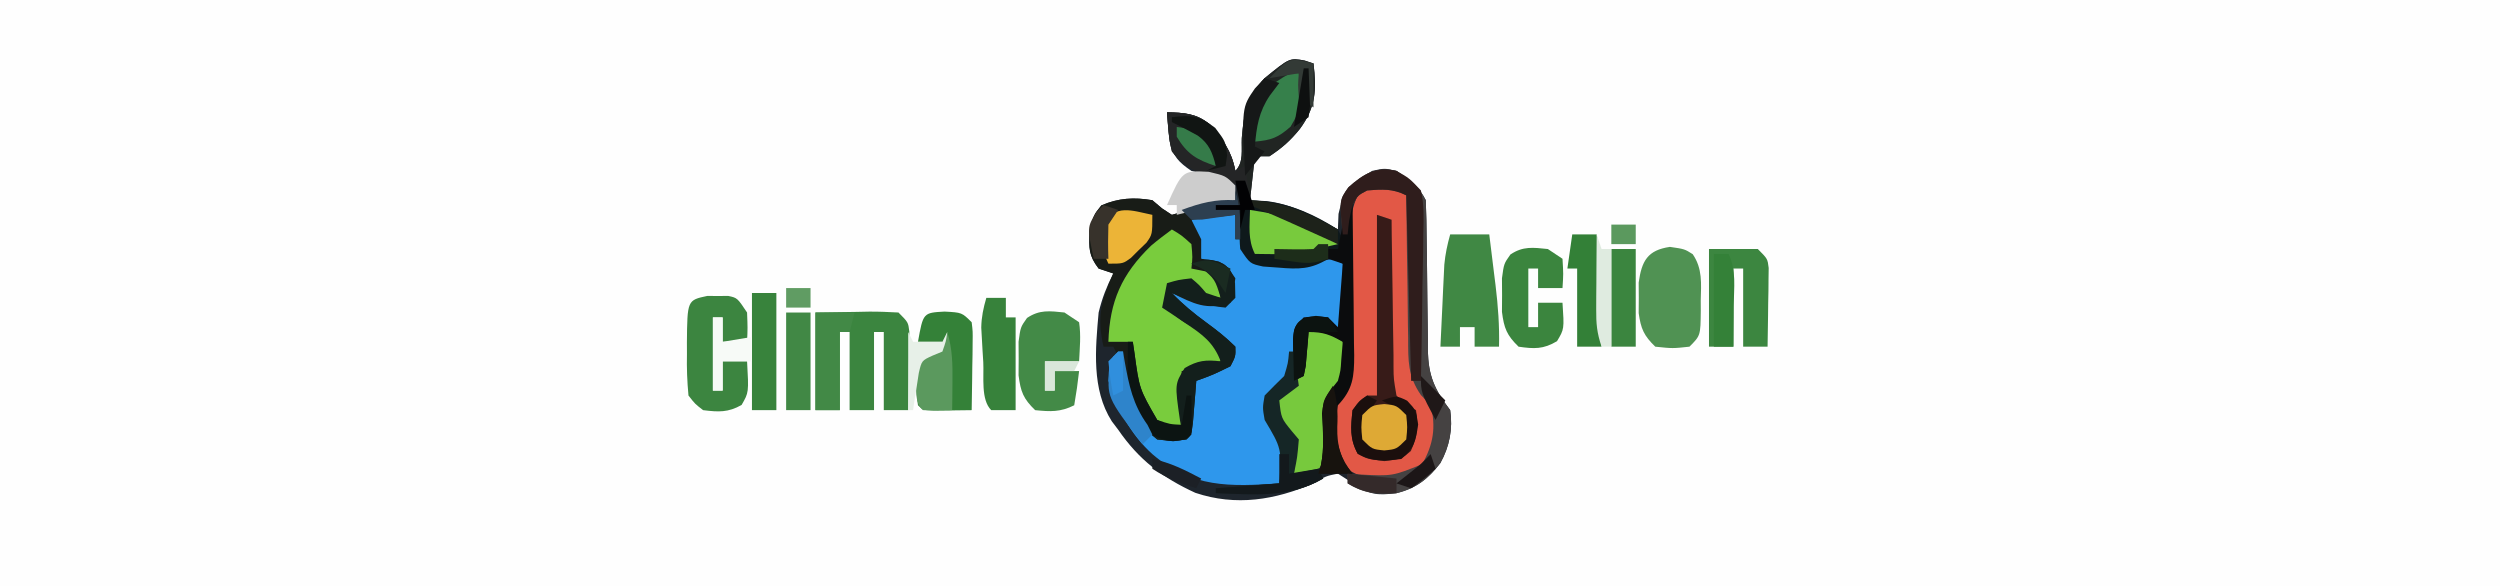 <?xml version="1.0" encoding="UTF-8"?>
<svg version="1.1" xmlns="http://www.w3.org/2000/svg" width="512" height="120">
<path d="M0 0 C168.96 0 337.92 0 512 0 C512 39.6 512 79.2 512 120 C343.04 120 174.08 120 0 120 C0 80.4 0 40.8 0 0 Z " fill="#FEFEFE" transform="translate(0,0)"/>
<path d="M0 0 C0.598 0.197 1.196 0.394 1.812 0.598 C2.484 5.97 2.3 9.595 -1 14.035 C-2.987 16.464 -4.529 17.825 -7.188 19.598 C-8.178 19.598 -9.168 19.598 -10.188 19.598 C-10.518 22.568 -10.848 25.538 -11.188 28.598 C-10.074 28.66 -8.96 28.721 -7.812 28.785 C-2.364 29.43 2.074 31.966 6.812 34.598 C6.854 33.546 6.895 32.494 6.938 31.41 C8.107 26.316 9.456 25.362 13.812 22.598 C16.375 22.035 16.375 22.035 18.812 22.598 C21.462 24.404 23.369 25.71 24.812 28.598 C24.921 31.297 24.974 33.976 24.988 36.676 C25.011 38.328 25.036 39.98 25.061 41.633 C25.096 44.238 25.125 46.842 25.138 49.447 C25.154 51.961 25.194 54.474 25.238 56.988 C25.236 57.76 25.234 58.532 25.232 59.328 C25.35 64.564 26.562 67.328 29.812 71.598 C30.382 75.437 29.676 79.039 27.793 82.438 C25.268 85.716 22.813 87.622 18.812 88.598 C14.659 89.128 13.247 88.899 9.75 86.473 C8.781 85.854 7.811 85.235 6.812 84.598 C4.356 85.093 4.356 85.093 1.812 86.598 C-6.094 90.012 -14.059 91.314 -22.375 88.531 C-29.156 85.421 -33.963 81.74 -38.188 75.598 C-38.835 74.743 -38.835 74.743 -39.496 73.871 C-43.667 67.319 -42.851 59.039 -42.188 51.598 C-41.462 48.611 -40.568 46.358 -39.188 43.598 C-40.178 43.268 -41.167 42.938 -42.188 42.598 C-44.235 39.936 -44.182 38.44 -44.062 35.035 C-43.188 31.598 -43.188 31.598 -41.625 29.66 C-38.137 28.14 -34.937 27.965 -31.188 28.598 C-30.527 29.155 -29.867 29.711 -29.188 30.285 C-28.198 30.935 -28.198 30.935 -27.188 31.598 C-25.066 31.057 -23.165 30.248 -21.16 29.371 C-18.759 28.43 -16.743 28.358 -14.188 28.598 C-14.69 26.583 -14.69 26.583 -16.188 24.598 C-18.514 23.908 -20.848 23.243 -23.188 22.598 C-25.778 20.825 -26.951 19.644 -27.648 16.559 C-27.907 14.58 -28.055 12.588 -28.188 10.598 C-24.741 10.667 -22.129 10.806 -19.422 13.082 C-16.718 16.153 -14.961 18.522 -14.188 22.598 C-12.443 20.853 -12.977 18.284 -12.875 15.91 C-12.468 10.716 -11.828 7.533 -8.188 3.598 C-3.066 -0.564 -3.066 -0.564 0 0 Z " fill="#1E252D" transform="translate(267.188,12.402)"/>
<path d="M0 0 C0.99 2.97 1.98 5.94 3 9 C4.895 9.196 6.791 9.382 8.688 9.562 C9.743 9.667 10.799 9.771 11.887 9.879 C14.821 9.993 17.149 9.594 20 9 C20.66 9.33 21.32 9.66 22 10 C22 14.62 22 19.24 22 24 C21.01 23.34 20.02 22.68 19 22 C16.375 21.833 16.375 21.833 14 22 C13.711 22.866 13.422 23.733 13.125 24.625 C12.754 25.739 12.383 26.852 12 28 C11.691 29.052 11.381 30.104 11.062 31.188 C10 34 10 34 8.312 35.438 C6.6 37.116 6.6 37.116 7.188 40.562 C7.692 44.042 7.692 44.042 10 46 C9.977 48.164 9.977 48.164 9.625 50.625 C9.514 51.442 9.403 52.26 9.289 53.102 C9.194 53.728 9.098 54.355 9 55 C-1.124 55.678 -8.877 55.969 -17 49 C-21.446 44.995 -24.244 39.677 -26 34 C-25.875 31 -25.875 31 -25 29 C-24.34 28.67 -23.68 28.34 -23 28 C-22.836 28.996 -22.836 28.996 -22.668 30.012 C-21.582 36.061 -20.458 40.542 -16 45 C-12.917 45.167 -12.917 45.167 -10 45 C-10.021 44.252 -10.041 43.505 -10.062 42.734 C-9.998 39.641 -9.829 36.986 -9 34 C-6.573 31.871 -4.085 30.878 -1 30 C-1.377 27.359 -1.766 26.219 -3.742 24.367 C-4.446 23.875 -5.15 23.382 -5.875 22.875 C-6.574 22.377 -7.272 21.88 -7.992 21.367 C-9.655 20.235 -11.326 19.116 -13 18 C-13 17.34 -13 16.68 -13 16 C-12.299 16.144 -11.598 16.289 -10.875 16.438 C-7.924 17.015 -4.967 17.517 -2 18 C-1.23 15.655 -1.23 15.655 -1 13 C-2.813 10.462 -3.985 10.005 -7 9 C-7.73 7.152 -7.73 7.152 -8.188 4.938 C-8.346 4.204 -8.505 3.471 -8.668 2.715 C-8.778 2.149 -8.887 1.583 -9 1 C-6.043 -0.478 -3.258 -0.06 0 0 Z " fill="#2E97EC" transform="translate(253,44)"/>
<path d="M0 0 C1.04 3.38 1.08 6.478 1 10 C0.67 10 0.34 10 0 10 C0 8.35 0 6.7 0 5 C-4.455 5.495 -4.455 5.495 -9 6 C-8.34 7.32 -7.68 8.64 -7 10 C-7 11.32 -7 12.64 -7 14 C-6.216 14.103 -5.433 14.206 -4.625 14.312 C-2 15 -2 15 0 18 C-0.375 20.688 -0.375 20.688 -1 23 C-5.933 24.644 -8.54 23.186 -13 21 C-10.81 23.3 -8.5 25.19 -5.938 27.062 C-3.787 28.636 -1.888 30.112 0 32 C0.062 33.938 0.062 33.938 -1 36 C-4.562 37.75 -4.562 37.75 -8 39 C-8.061 39.782 -8.121 40.565 -8.184 41.371 C-8.309 42.889 -8.309 42.889 -8.438 44.438 C-8.519 45.447 -8.6 46.456 -8.684 47.496 C-9 50 -9 50 -10 51 C-12.75 51.375 -12.75 51.375 -16 51 C-22.077 46.166 -23.021 41.412 -24 34 C-24.33 33.34 -24.66 32.68 -25 32 C-25.66 32 -26.32 32 -27 32 C-28.388 25.945 -27.491 22.68 -25 17 C-25.99 16.67 -26.98 16.34 -28 16 C-30.048 13.338 -29.994 11.842 -29.875 8.438 C-29 5 -29 5 -27.438 3.062 C-23.949 1.542 -20.749 1.367 -17 2 C-16.34 2.557 -15.68 3.114 -15 3.688 C-14.01 4.337 -14.01 4.337 -13 5 C-10.878 4.459 -8.978 3.65 -6.973 2.773 C-4.571 1.832 -2.555 1.76 0 2 C0 1.34 0 0.68 0 0 Z " fill="#181C17" transform="translate(253,39)"/>
<path d="M0 0 C3 0.375 3 0.375 6 2.375 C6.289 5.221 6.393 7.86 6.371 10.707 C6.388 12.41 6.406 14.112 6.424 15.814 C6.434 18.5 6.438 21.186 6.436 23.872 C6.439 26.463 6.467 29.054 6.496 31.645 C6.488 32.444 6.48 33.243 6.471 34.066 C6.539 39.168 7.352 41.553 11 45.375 C11.717 48.452 11.573 51.273 11 54.375 C9.206 57.245 8.017 58.866 5 60.375 C0.368 60.93 -2.982 61.011 -7 58.5 C-9.756 55.572 -10.172 53.927 -10.25 50 C-10.276 49.229 -10.302 48.458 -10.328 47.664 C-10 45.375 -10 45.375 -8.505 43.753 C-6.33 40.316 -6.578 36.973 -6.594 33.031 C-6.583 32.225 -6.572 31.419 -6.561 30.589 C-6.527 28.017 -6.511 25.446 -6.5 22.875 C-6.485 19.489 -6.452 16.104 -6.406 12.719 C-6.409 11.943 -6.412 11.166 -6.415 10.367 C-6.37 7.128 -6.205 4.758 -4.662 1.877 C-3 0.375 -3 0.375 0 0 Z " fill="#E25846" transform="translate(283,37.625)"/>
<path d="M0 0 C2 1.188 2 1.188 4 3 C4.25 5.688 4.25 5.688 4 8 C6.475 8.495 6.475 8.495 9 9 C9.33 10.65 9.66 12.3 10 14 C7.133 13.427 6.139 13.139 4 11 C1.397 11.32 1.397 11.32 -1 12 C-0.845 14.402 -0.845 14.402 0 17 C2.017 18.744 2.017 18.744 4.5 20.062 C6.969 21.473 6.969 21.473 9 23 C9.33 24.32 9.66 25.64 10 27 C7.36 27.66 4.72 28.32 2 29 C2 32.96 2 36.92 2 41 C-3.968 39.806 -3.968 39.806 -6 37 C-7.93 32.39 -8.49 27.928 -9 23 C-10.32 23 -11.64 23 -13 23 C-12.737 14.706 -10.282 9.147 -4.27 3.324 C-2.891 2.161 -1.451 1.071 0 0 Z " fill="#79CC3D" transform="translate(240,47)"/>
<path d="M0 0 C0.598 0.197 1.196 0.394 1.812 0.598 C2.484 5.97 2.3 9.595 -1 14.035 C-2.987 16.464 -4.529 17.825 -7.188 19.598 C-8.178 19.598 -9.168 19.598 -10.188 19.598 C-10.518 22.568 -10.848 25.538 -11.188 28.598 C-11.518 27.278 -11.848 25.958 -12.188 24.598 C-13.178 24.928 -14.168 25.258 -15.188 25.598 C-17.344 24.926 -17.344 24.926 -19.688 23.848 C-20.461 23.502 -21.234 23.157 -22.031 22.801 C-24.225 21.577 -25.646 20.578 -27.188 18.598 C-27.857 15.924 -27.961 13.359 -28.188 10.598 C-24.741 10.667 -22.129 10.806 -19.422 13.082 C-16.718 16.153 -14.961 18.522 -14.188 22.598 C-12.443 20.853 -12.977 18.284 -12.875 15.91 C-12.468 10.716 -11.828 7.533 -8.188 3.598 C-3.066 -0.564 -3.066 -0.564 0 0 Z " fill="#212523" transform="translate(267.188,12.402)"/>
<path d="M0 0 C2.764 -0.041 5.527 -0.083 8.375 -0.125 C9.679 -0.152 9.679 -0.152 11.009 -0.18 C13.007 -0.195 15.005 -0.1 17 0 C19 2 19 2 19.227 3.879 C19.217 4.623 19.206 5.367 19.195 6.133 C19.189 6.938 19.182 7.744 19.176 8.574 C19.159 9.416 19.142 10.258 19.125 11.125 C19.116 11.974 19.107 12.824 19.098 13.699 C19.074 15.8 19.038 17.9 19 20 C17.35 20 15.7 20 14 20 C14 14.72 14 9.44 14 4 C13.34 4 12.68 4 12 4 C12 9.28 12 14.56 12 20 C10.35 20 8.7 20 7 20 C7 14.72 7 9.44 7 4 C6.34 4 5.68 4 5 4 C5 9.28 5 14.56 5 20 C3.35 20 1.7 20 0 20 C0 13.4 0 6.8 0 0 Z " fill="#3B853F" transform="translate(167,64)"/>
<path d="M0 0 C0.99 0.33 1.98 0.66 3 1 C3.014 2.612 3.014 2.612 3.028 4.257 C3.068 8.244 3.134 12.23 3.208 16.216 C3.236 17.942 3.257 19.667 3.271 21.393 C3.292 23.873 3.339 26.352 3.391 28.832 C3.392 29.604 3.393 30.376 3.394 31.171 C3.417 33.609 3.417 33.609 4 37 C5.906 38.856 5.906 38.856 8 40 C8.495 43.32 8.308 45.311 6.938 48.375 C5 50 5 50 1.5 50.438 C-2 50 -2 50 -3.938 48.938 C-5.614 45.88 -5.365 43.409 -5 40 C-3.625 38.062 -3.625 38.062 -2 37 C-1.34 37 -0.68 37 0 37 C0 24.79 0 12.58 0 0 Z " fill="#371B18" transform="translate(282,44)"/>
<path d="M0 0 C2.65 1.807 4.556 3.112 6 6 C6.109 8.7 6.161 11.378 6.176 14.078 C6.199 15.73 6.223 17.383 6.248 19.035 C6.283 21.64 6.312 24.244 6.326 26.849 C6.341 29.364 6.382 31.877 6.426 34.391 C6.424 35.163 6.422 35.935 6.42 36.73 C6.538 41.966 7.75 44.73 11 49 C11.569 52.839 10.864 56.441 8.98 59.84 C6.455 63.118 4.001 65.024 0 66 C-3.98 66.325 -6.579 66.105 -10 64 C-10 63.34 -10 62.68 -10 62 C-8.788 62.087 -8.788 62.087 -7.551 62.176 C-0.837 62.524 -0.837 62.524 5.25 60.062 C7.546 56.045 8.124 52.525 7 48 C6.011 46.964 6.011 46.964 5.003 45.907 C2.278 41.951 2.398 38.897 2.391 34.199 C2.374 33.363 2.358 32.526 2.341 31.665 C2.292 29.006 2.271 26.347 2.25 23.688 C2.222 21.88 2.192 20.072 2.16 18.264 C2.086 13.842 2.037 9.422 2 5 C-0.799 3.601 -2.905 3.747 -6 4 C-7.937 5.02 -7.937 5.02 -9 7 C-9.727 10.108 -9.727 10.108 -10 13 C-10.33 13 -10.66 13 -11 13 C-11.711 6.008 -11.711 6.008 -9.84 3.355 C-6.691 0.561 -4.156 -0.959 0 0 Z " fill="#454242" transform="translate(286,35)"/>
<path d="M0 0 C0.66 0 1.32 0 2 0 C2 1.32 2 2.64 2 4 C3.279 4.062 4.558 4.124 5.875 4.188 C11.5 4.795 16.249 6.974 21 10 C21.33 10.66 21.66 11.32 22 12 C21.67 12.66 21.34 13.32 21 14 C20.34 14 19.68 14 19 14 C19 14.66 19 15.32 19 16 C15.503 18.188 12.935 18.157 8.875 17.812 C7.821 17.736 6.766 17.66 5.68 17.582 C3 17 3 17 1 14 C0.742 11.305 0.911 8.715 1 6 C-0.65 6 -2.3 6 -4 6 C-4 5.67 -4 5.34 -4 5 C-2.35 5 -0.7 5 1 5 C0.67 3.35 0.34 1.7 0 0 Z " fill="#0E191B" transform="translate(253,37)"/>
<path d="M0 0 C2.64 0 5.28 0 8 0 C8.338 2.708 8.67 5.416 9 8.125 C9.095 8.886 9.191 9.646 9.289 10.43 C9.798 14.649 10.109 18.74 10 23 C8.35 23 6.7 23 5 23 C5 21.68 5 20.36 5 19 C4.01 19 3.02 19 2 19 C2 20.32 2 21.64 2 23 C0.68 23 -0.64 23 -2 23 C-1.861 19.916 -1.712 16.833 -1.562 13.75 C-1.523 12.877 -1.484 12.005 -1.443 11.105 C-1.401 10.261 -1.36 9.417 -1.316 8.547 C-1.28 7.772 -1.243 6.997 -1.205 6.198 C-1.004 4.043 -0.583 2.082 0 0 Z " fill="#408844" transform="translate(297,48)"/>
<path d="M0 0 C2.987 0.498 4.393 1.262 7 3 C7.692 10.149 7.692 10.149 5.473 12.879 C3.022 16.409 3.994 20.086 4.285 24.223 C4 27 4 27 2.184 28.871 C0 30 0 30 -3 30 C-2.917 28.948 -2.835 27.896 -2.75 26.812 C-3.041 22.378 -4.234 21.301 -7 18 C-7 15.938 -7 15.938 -6 14 C-5.01 13.165 -5.01 13.165 -4 12.312 C-1.356 9.255 -1.402 6.866 -1.176 2.926 C-1 1 -1 1 0 0 Z " fill="#77C93D" transform="translate(268,67)"/>
<path d="M0 0 C3 0.438 3 0.438 4.668 1.492 C6.708 4.472 6.395 7.522 6.312 11 C6.316 11.685 6.319 12.37 6.322 13.076 C6.267 18.17 6.267 18.17 4 20.438 C0.562 20.812 0.562 20.812 -3 20.438 C-5.324 18.183 -5.952 16.784 -6.398 13.562 C-6.387 12.016 -6.387 12.016 -6.375 10.438 C-6.383 9.406 -6.39 8.375 -6.398 7.312 C-5.779 2.846 -4.558 0.665 0 0 Z " fill="#509253" transform="translate(342,50.562)"/>
<path d="M0 0 C1.052 0.012 1.052 0.012 2.125 0.023 C2.826 0.016 3.527 0.008 4.25 0 C6.125 0.398 6.125 0.398 8.125 3.398 C8.25 6.586 8.25 6.586 8.125 9.398 C6.475 9.398 4.825 9.398 3.125 9.398 C3.125 7.748 3.125 6.098 3.125 4.398 C2.465 4.398 1.805 4.398 1.125 4.398 C1.125 9.348 1.125 14.298 1.125 19.398 C1.785 19.398 2.445 19.398 3.125 19.398 C3.125 17.418 3.125 15.438 3.125 13.398 C4.775 13.398 6.425 13.398 8.125 13.398 C8.486 19.777 8.486 19.777 7 22.336 C4.235 23.903 2.243 23.788 -0.875 23.398 C-2.54 22.119 -2.54 22.119 -3.875 20.398 C-4.146 17.48 -4.248 14.81 -4.188 11.898 C-4.191 11.126 -4.194 10.354 -4.197 9.559 C-4.114 0.874 -4.114 0.874 0 0 Z " fill="#3C8540" transform="translate(144.875,60.602)"/>
<path d="M0 0 C3.3 0 6.6 0 10 0 C12 2 12 2 12.227 3.879 C12.211 4.995 12.211 4.995 12.195 6.133 C12.186 7.341 12.186 7.341 12.176 8.574 C12.159 9.416 12.142 10.258 12.125 11.125 C12.116 11.974 12.107 12.824 12.098 13.699 C12.074 15.8 12.038 17.9 12 20 C10.35 20 8.7 20 7 20 C7 14.72 7 9.44 7 4 C6.34 4 5.68 4 5 4 C5 9.28 5 14.56 5 20 C3.35 20 1.7 20 0 20 C0 13.4 0 6.8 0 0 Z " fill="#3C8640" transform="translate(350,51)"/>
<path d="M0 0 C2.375 1.438 2.375 1.438 3.312 4.438 C3.333 5.428 3.354 6.418 3.375 7.438 C2.715 8.098 2.055 8.758 1.375 9.438 C-2.605 9.084 -5.982 8.045 -9.625 6.438 C-7.435 8.738 -5.125 10.627 -2.562 12.5 C-0.412 14.074 1.487 15.55 3.375 17.438 C3.438 19.375 3.438 19.375 2.375 21.438 C-1.188 23.188 -1.188 23.188 -4.625 24.438 C-4.686 25.22 -4.746 26.002 -4.809 26.809 C-4.892 27.821 -4.976 28.832 -5.062 29.875 C-5.144 30.884 -5.225 31.894 -5.309 32.934 C-5.625 35.438 -5.625 35.438 -6.625 36.438 C-9.375 36.812 -9.375 36.812 -12.625 36.438 C-15.727 33.887 -17.351 32.261 -18.625 28.438 C-18.694 26.376 -18.71 24.312 -18.688 22.25 C-18.674 20.62 -18.674 20.62 -18.66 18.957 C-18.649 18.126 -18.637 17.294 -18.625 16.438 C-18.295 16.438 -17.965 16.438 -17.625 16.438 C-17.461 17.542 -17.461 17.542 -17.293 18.668 C-16.271 26.085 -16.271 26.085 -12.625 32.438 C-10.054 33.784 -10.054 33.784 -7.625 34.438 C-7.744 33.762 -7.862 33.087 -7.984 32.391 C-9.037 25.104 -9.037 25.104 -7 21.812 C-4.283 20.239 -2.714 20.094 0.375 20.438 C-1.122 16.548 -3.329 14.968 -6.75 12.688 C-7.66 12.074 -8.57 11.46 -9.508 10.828 C-10.206 10.369 -10.905 9.91 -11.625 9.438 C-11.295 7.787 -10.965 6.138 -10.625 4.438 C-8.312 3.75 -8.312 3.75 -5.625 3.438 C-4 4.812 -4 4.812 -2.625 6.438 C-1.635 6.768 -0.645 7.098 0.375 7.438 C-0.793 3.623 -0.793 3.623 -3.75 1.125 C-4.369 0.898 -4.987 0.671 -5.625 0.438 C-2.625 -0.562 -2.625 -0.562 0 0 Z " fill="#131F1C" transform="translate(249.625,53.562)"/>
<path d="M0 0 C0.99 0.66 1.98 1.32 3 2 C3.408 4.712 3.133 7.244 3 10 C0.69 10 -1.62 10 -4 10 C-4 11.98 -4 13.96 -4 16 C-3.34 16 -2.68 16 -2 16 C-2 14.68 -2 13.36 -2 12 C-0.35 12 1.3 12 3 12 C2.744 14.343 2.407 16.678 2 19 C-0.829 20.414 -2.874 20.319 -6 20 C-8.425 17.66 -8.97 16.237 -9.398 12.871 C-9.391 11.738 -9.383 10.605 -9.375 9.438 C-9.383 8.302 -9.39 7.166 -9.398 5.996 C-9 3 -9 3 -7.664 1.117 C-5.089 -0.612 -3.017 -0.314 0 0 Z " fill="#438A47" transform="translate(218,64)"/>
<path d="M0 0 C3.562 0.188 3.562 0.188 5.562 2.188 C5.79 4.067 5.79 4.067 5.758 6.32 C5.748 7.529 5.748 7.529 5.738 8.762 C5.722 9.603 5.705 10.445 5.688 11.312 C5.678 12.162 5.669 13.011 5.66 13.887 C5.637 15.987 5.601 18.087 5.562 20.188 C3.917 20.214 2.271 20.234 0.625 20.25 C-0.292 20.262 -1.208 20.273 -2.152 20.285 C-4.438 20.188 -4.438 20.188 -5.438 19.188 C-5.871 16.136 -5.938 13.232 -5.438 10.188 C-2.938 7.625 -2.938 7.625 -0.438 6.188 C-2.087 6.188 -3.737 6.188 -5.438 6.188 C-4.37 0.238 -4.37 0.238 0 0 Z " fill="#348138" transform="translate(193.438,63.812)"/>
<path d="M0 0 C0.99 0.66 1.98 1.32 3 2 C3.188 5.125 3.188 5.125 3 8 C1.35 8 -0.3 8 -2 8 C-2 6.68 -2 5.36 -2 4 C-2.66 4 -3.32 4 -4 4 C-4 7.96 -4 11.92 -4 16 C-3.34 16 -2.68 16 -2 16 C-2 14.35 -2 12.7 -2 11 C-0.35 11 1.3 11 3 11 C3.36 16.4 3.36 16.4 1.875 18.875 C-0.911 20.547 -2.82 20.464 -6 20 C-8.416 17.652 -8.97 16.239 -9.398 12.871 C-9.391 11.738 -9.383 10.605 -9.375 9.438 C-9.383 8.302 -9.39 7.166 -9.398 5.996 C-9 3 -9 3 -7.664 1.117 C-5.089 -0.612 -3.017 -0.314 0 0 Z " fill="#3B853E" transform="translate(317,51)"/>
<path d="M0 0 C0.33 0 0.66 0 1 0 C1.074 5.339 1.129 10.677 1.165 16.016 C1.18 17.831 1.2 19.647 1.226 21.463 C1.263 24.074 1.28 26.685 1.293 29.297 C1.308 30.107 1.324 30.918 1.34 31.753 C1.341 36.181 1.081 38.743 -2 42 C-2.801 46.39 -2.459 50.063 -0.5 54.062 C-0.005 54.702 0.49 55.341 1 56 C-1.333 56 -3.667 56 -6 56 C-5.749 55.18 -5.749 55.18 -5.492 54.344 C-4.743 50.774 -5.088 47.283 -5.258 43.656 C-4.952 40.508 -3.939 39.427 -2 37 C-1.437 34.882 -1.437 34.882 -1.312 32.75 C-1.209 31.512 -1.106 30.275 -1 29 C-3.647 27.539 -4.894 27 -8 27 C-8.049 27.638 -8.098 28.276 -8.148 28.934 C-8.223 29.76 -8.298 30.586 -8.375 31.438 C-8.445 32.261 -8.514 33.085 -8.586 33.934 C-8.791 34.956 -8.791 34.956 -9 36 C-9.99 36.495 -9.99 36.495 -11 37 C-11.054 35.209 -11.093 33.417 -11.125 31.625 C-11.148 30.627 -11.171 29.63 -11.195 28.602 C-11 26 -11 26 -9 24 C-6.5 23.75 -6.5 23.75 -4 24 C-3.34 24.66 -2.68 25.32 -2 26 C-1.67 21.71 -1.34 17.42 -1 13 C-1.99 12.67 -2.98 12.34 -4 12 C-4 11.34 -4 10.68 -4 10 C-3.34 10 -2.68 10 -2 10 C-1.34 6.7 -0.68 3.4 0 0 Z " fill="#0B0C0D" transform="translate(276,41)"/>
<path d="M0 0 C3.446 0.069 6.058 0.208 8.766 2.484 C11.469 5.555 13.226 7.925 14 12 C14.66 11.67 15.32 11.34 16 11 C16.33 13.31 16.66 15.62 17 18 C16.67 16.68 16.34 15.36 16 14 C15.01 14.33 14.02 14.66 13 15 C10.844 14.328 10.844 14.328 8.5 13.25 C7.727 12.905 6.953 12.559 6.156 12.203 C3.962 10.979 2.541 9.98 1 8 C0.33 5.327 0.226 2.762 0 0 Z " fill="#242526" transform="translate(239,23)"/>
<path d="M0 0 C2.622 1.478 2.622 1.478 5 4 C5.697 6.978 5.583 9.877 5.488 12.922 C5.481 13.782 5.474 14.642 5.467 15.528 C5.439 18.269 5.376 21.009 5.312 23.75 C5.287 25.611 5.265 27.471 5.244 29.332 C5.189 33.889 5.103 38.444 5 43 C4.34 43 3.68 43 3 43 C2.67 30.46 2.34 17.92 2 5 C-0.799 3.601 -2.905 3.747 -6 4 C-7.937 5.02 -7.937 5.02 -9 7 C-9.727 10.108 -9.727 10.108 -10 13 C-10.33 13 -10.66 13 -11 13 C-11.711 6.008 -11.711 6.008 -9.84 3.355 C-6.691 0.561 -4.156 -0.959 0 0 Z " fill="#2F1D1C" transform="translate(286,35)"/>
<path d="M0 0 C1.32 0 2.64 0 4 0 C4 1.32 4 2.64 4 4 C4.66 4 5.32 4 6 4 C6 10.27 6 16.54 6 23 C4.35 23 2.7 23 1 23 C-1.157 20.843 -0.467 16.184 -0.625 13.188 C-0.677 12.367 -0.728 11.547 -0.781 10.701 C-0.825 9.906 -0.869 9.112 -0.914 8.293 C-0.955 7.566 -0.996 6.839 -1.038 6.091 C-0.998 3.914 -0.608 2.084 0 0 Z " fill="#37823B" transform="translate(202,61)"/>
<path d="M0 0 C1.65 0 3.3 0 5 0 C5 7.92 5 15.84 5 24 C3.35 24 1.7 24 0 24 C0 16.08 0 8.16 0 0 Z " fill="#38833C" transform="translate(154,60)"/>
<path d="M0 0 C1.65 0 3.3 0 5 0 C5.868 5.202 6.125 10.17 6.062 15.438 C6.058 16.169 6.053 16.901 6.049 17.654 C6.037 19.436 6.019 21.218 6 23 C4.35 23 2.7 23 1 23 C1 17.72 1 12.44 1 7 C0.34 7 -0.32 7 -1 7 C-0.67 4.69 -0.34 2.38 0 0 Z " fill="#338037" transform="translate(322,48)"/>
<path d="M0 0 C2.64 0 5.28 0 8 0 C7.67 1.32 7.34 2.64 7 4 C6.34 4 5.68 4 5 4 C5 9.28 5 14.56 5 20 C3.35 20 1.7 20 0 20 C0 13.4 0 6.8 0 0 Z " fill="#428946" transform="translate(167,64)"/>
<path d="M0 0 C0.33 0 0.66 0 1 0 C1.33 2.31 1.66 4.62 2 7 C0.68 7.99 -0.64 8.98 -2 10 C-1.606 13.65 -1.606 13.65 0.625 16.375 C1.079 16.911 1.532 17.448 2 18 C1.688 21.688 1.688 21.688 1 25 C2.65 24.67 4.3 24.34 6 24 C6.33 24.66 6.66 25.32 7 26 C0.087 30.047 -7.258 29.269 -15 29 C-15 28.67 -15 28.34 -15 28 C-8.565 27.505 -8.565 27.505 -2 27 C-1.509 19.872 -1.509 19.872 -5 14 C-5.438 11.5 -5.438 11.5 -5 9 C-3.688 7.646 -2.354 6.313 -1 5 C-0.203 2.358 -0.203 2.358 0 0 Z " fill="#152626" transform="translate(264,72)"/>
<path d="M0 0 C7.066 0.97 12.23 2.777 18 7 C17.361 7.144 16.721 7.289 16.062 7.438 C14.025 7.81 14.025 7.81 13 9 C10.98 9.072 8.958 9.084 6.938 9.062 C5.28 9.049 5.28 9.049 3.59 9.035 C2.735 9.024 1.881 9.012 1 9 C-0.478 6.043 -0.06 3.258 0 0 Z " fill="#78CA3D" transform="translate(256,43)"/>
<path d="M0 0 C1.65 0 3.3 0 5 0 C5 6.6 5 13.2 5 20 C3.35 20 1.7 20 0 20 C0 13.4 0 6.8 0 0 Z " fill="#418845" transform="translate(161,64)"/>
<path d="M0 0 C1.65 0 3.3 0 5 0 C5 6.6 5 13.2 5 20 C3.35 20 1.7 20 0 20 C0 13.4 0 6.8 0 0 Z " fill="#3B853F" transform="translate(330,51)"/>
<path d="M0 0 C0.485 7.156 0.485 7.156 -1.688 10.938 C-4.212 13.189 -5.67 13.723 -9 14 C-9.504 8.705 -8.288 6.133 -5 2 C-2 0 -2 0 0 0 Z " fill="#36804B" transform="translate(266,15)"/>
<path d="M0 0 C1.067 3.462 1.102 6.64 1.062 10.25 C1.053 11.328 1.044 12.405 1.035 13.516 C1.024 14.335 1.012 15.155 1 16 C-1 16.043 -3 16.041 -5 16 C-6.579 14.421 -6.283 12.807 -6.375 10.625 C-6.363 8.156 -6.363 8.156 -6 6 C-3.562 4.125 -3.562 4.125 -1 3 C-0.67 2.01 -0.34 1.02 0 0 Z " fill="#5B995E" transform="translate(194,68)"/>
<path d="M0 0 C0 4 0 4 -1.207 5.703 C-1.737 6.214 -2.267 6.724 -2.812 7.25 C-3.335 7.771 -3.857 8.292 -4.395 8.828 C-6 10 -6 10 -9 10 C-10.399 7.201 -10.253 5.095 -10 2 C-7.645 -2.295 -4.236 -0.879 0 0 Z " fill="#ECB437" transform="translate(236,44)"/>
<path d="M0 0 C0.99 0 1.98 0 3 0 C4.655 3.31 4.101 6.991 4.062 10.625 C4.058 11.427 4.053 12.229 4.049 13.055 C4.037 15.036 4.019 17.018 4 19 C2.68 19 1.36 19 0 19 C0 12.73 0 6.46 0 0 Z " fill="#348138" transform="translate(351,52)"/>
<path d="M0 0 C3.438 0.812 3.438 0.812 5.438 2.812 C5.438 3.803 5.438 4.793 5.438 5.812 C1.478 6.803 -2.482 7.793 -6.562 8.812 C-6.562 8.152 -6.562 7.492 -6.562 6.812 C-7.223 6.812 -7.883 6.812 -8.562 6.812 C-5.382 -0.283 -5.382 -0.283 0 0 Z " fill="#CDCDCD" transform="translate(247.562,35.188)"/>
<path d="M0 0 C0.66 0.33 1.32 0.66 2 1 C1.01 2.485 1.01 2.485 0 4 C-0.25 6.584 -0.25 6.584 0 9 C1.06 10.283 1.06 10.283 3.5 10.125 C5.94 10.283 5.94 10.283 7 9 C7.417 6.585 7.417 6.585 7 4 C5.1 2.157 5.1 2.157 3 1 C6 0 6 0 8.188 1.062 C10 3 10 3 10.438 5.938 C9.949 9.354 9.65 10.777 7 13 C3.555 13.431 1.155 13.633 -1.938 11.938 C-3.614 8.88 -3.365 6.409 -3 3 C-1.5 1.062 -1.5 1.062 0 0 Z " fill="#1B0F0D" transform="translate(280,81)"/>
<path d="M0 0 C2.5 0.25 2.5 0.25 4.5 2.25 C4.75 4.75 4.75 4.75 4.5 7.25 C2.5 9.25 2.5 9.25 0 9.5 C-2.5 9.25 -2.5 9.25 -4.5 7.25 C-4.75 4.75 -4.75 4.75 -4.5 2.25 C-2.5 0.25 -2.5 0.25 0 0 Z " fill="#DEA935" transform="translate(283.5,82.75)"/>
<path d="M0 0 C0.33 0.99 0.66 1.98 1 3 C1.66 3 2.32 3 3 3 C3 9.6 3 16.2 3 23 C2.34 23 1.68 23 1 23 C0.039 20.117 -0.117 18.323 -0.098 15.332 C-0.094 14.439 -0.091 13.547 -0.088 12.627 C-0.08 11.698 -0.071 10.769 -0.062 9.812 C-0.058 8.872 -0.053 7.932 -0.049 6.963 C-0.037 4.642 -0.021 2.321 0 0 Z " fill="#DFEBE0" transform="translate(327,48)"/>
<path d="M0 0 C0.33 0 0.66 0 1 0 C1.11 0.736 1.219 1.472 1.332 2.23 C2.328 9.666 2.328 9.666 6 16 C8.591 16.887 8.591 16.887 11 17 C11.33 15.02 11.66 13.04 12 11 C12.33 11 12.66 11 13 11 C13.098 17.152 13.098 17.152 13 19 C12 20 12 20 9.25 20.375 C4.956 19.88 3.68 18.293 1 15 C-0.095 11.715 -0.1 9.263 -0.062 5.812 C-0.053 4.726 -0.044 3.639 -0.035 2.52 C-0.024 1.688 -0.012 0.857 0 0 Z " fill="#0C1412" transform="translate(231,70)"/>
<path d="M0 0 C0.66 0 1.32 0 2 0 C2 1.65 2 3.3 2 5 C3.98 4.67 5.96 4.34 8 4 C8 5.65 8 7.3 8 9 C6.02 9 4.04 9 2 9 C2 10.98 2 12.96 2 15 C1.34 15 0.68 15 0 15 C0 10.05 0 5.1 0 0 Z " fill="#F7FAF7" transform="translate(146,65)"/>
<path d="M0 0 C0.66 0 1.32 0 2 0 C2 1.32 2 2.64 2 4 C3.98 3.67 5.96 3.34 8 3 C8.33 3.66 8.66 4.32 9 5 C2.087 9.047 -5.258 8.269 -13 8 C-13 7.67 -13 7.34 -13 7 C-6.565 6.505 -6.565 6.505 0 6 C0 4.02 0 2.04 0 0 Z " fill="#13191C" transform="translate(262,93)"/>
<path d="M0 0 C0.868 2.944 1.034 5.382 0.875 8.438 C0.809 12.444 1.49 14.758 4 18 C1.667 18 -0.667 18 -3 18 C-2.834 17.455 -2.667 16.909 -2.496 16.348 C-1.736 12.749 -2.036 9.219 -2.16 5.559 C-2 3 -2 3 0 0 Z " fill="#17130E" transform="translate(273,79)"/>
<path d="M0 0 C0.33 0 0.66 0 1 0 C1.164 0.996 1.164 0.996 1.332 2.012 C2.215 6.93 3.029 10.866 6 15 C6.33 15.66 6.66 16.32 7 17 C6.34 17.66 5.68 18.32 5 19 C-2.367 9.306 -2.367 9.306 -1.688 3.188 C-1 1 -1 1 0 0 Z " fill="#2E84CB" transform="translate(229,72)"/>
<path d="M0 0 C0.99 0.33 1.98 0.66 3 1 C2.361 1.846 1.721 2.691 1.062 3.562 C-1.197 6.907 -1.678 9.974 -2 14 C-1.34 14.33 -0.68 14.66 0 15 C-1.32 16.65 -2.64 18.3 -4 20 C-4.689 6.026 -4.689 6.026 -2 2.125 C-1.34 1.424 -0.68 0.723 0 0 Z " fill="#161818" transform="translate(259,16)"/>
<path d="M0 0 C6.961 0.387 11.939 2.634 18 6 C18 6.99 18 7.98 18 9 C17.287 8.674 16.574 8.348 15.84 8.012 C10.584 5.614 5.322 3.247 0 1 C0 0.67 0 0.34 0 0 Z " fill="#1D221A" transform="translate(256,41)"/>
<path d="M0 0 C0.33 0.66 0.66 1.32 1 2 C2.98 2 4.96 2 7 2 C7.33 1.34 7.66 0.68 8 0 C7.75 1.875 7.75 1.875 7 4 C6.35 4.268 5.701 4.536 5.031 4.812 C2.766 5.842 2.766 5.842 2.172 8.383 C2.033 9.288 1.893 10.193 1.75 11.125 C1.6 12.035 1.451 12.945 1.297 13.883 C1.199 14.581 1.101 15.28 1 16 C0.67 16 0.34 16 0 16 C0 10.72 0 5.44 0 0 Z " fill="#E7F0E8" transform="translate(186,68)"/>
<path d="M0 0 C1.238 0.155 1.238 0.155 2.5 0.312 C3.16 1.302 3.82 2.292 4.5 3.312 C2.5 3.312 0.5 3.312 -1.5 3.312 C-1.549 3.951 -1.598 4.589 -1.648 5.246 C-1.723 6.072 -1.798 6.899 -1.875 7.75 C-1.979 8.986 -1.979 8.986 -2.086 10.246 C-2.223 10.928 -2.359 11.61 -2.5 12.312 C-3.49 12.807 -3.49 12.807 -4.5 13.312 C-4.554 11.521 -4.593 9.729 -4.625 7.938 C-4.648 6.94 -4.671 5.942 -4.695 4.914 C-4.427 1.347 -3.548 0.444 0 0 Z " fill="#0C1310" transform="translate(269.5,64.688)"/>
<path d="M0 0 C2.702 0.365 4.584 0.699 6.812 2.312 C8 4 8 4 8 8 C4.111 6.739 2.106 5.547 0 2 C0 1.34 0 0.68 0 0 Z " fill="#357B49" transform="translate(241,26)"/>
<path d="M0 0 C4.058 -0.472 5.562 -0.333 8.875 2.188 C11 5 11 5 11.312 7.812 C11.158 8.895 11.158 8.895 11 10 C9.68 10.33 8.36 10.66 7 11 C7.66 10.67 8.32 10.34 9 10 C8.313 7.251 7.644 5.466 5.309 3.777 C3.569 2.797 1.786 1.893 0 1 C0 0.67 0 0.34 0 0 Z " fill="#111513" transform="translate(240,24)"/>
<path d="M0 0 C0.99 0.33 1.98 0.66 3 1 C2.01 2.485 2.01 2.485 1 4 C0.921 6.332 0.912 8.668 1 11 C0.01 11 -0.98 11 -2 11 C-3.354 4.6 -3.354 4.6 -1.562 1.562 C-1.047 1.047 -0.531 0.531 0 0 Z " fill="#37322B" transform="translate(226,42)"/>
<path d="M0 0 C0 2.97 0 5.94 0 9 C-0.99 8.34 -1.98 7.68 -3 7 C-3.188 4.375 -3.188 4.375 -3 2 C-4.98 2.33 -6.96 2.66 -9 3 C-4.947 -1.237 -4.947 -1.237 0 0 Z " fill="#333A36" transform="translate(269,13)"/>
<path d="M0 0 C1.04 3.38 1.08 6.478 1 10 C0.67 10 0.34 10 0 10 C0 8.35 0 6.7 0 5 C-0.626 5.095 -1.253 5.191 -1.898 5.289 C-2.716 5.4 -3.533 5.511 -4.375 5.625 C-5.187 5.741 -5.999 5.857 -6.836 5.977 C-7.55 5.984 -8.264 5.992 -9 6 C-9.66 5.34 -10.32 4.68 -11 4 C-7.177 2.577 -4.087 1.76 0 2 C0 1.34 0 0.68 0 0 Z " fill="#2D3F50" transform="translate(253,39)"/>
<path d="M0 0 C3.3 0.33 6.6 0.66 10 1 C10 1.99 10 2.98 10 4 C6.053 4.179 3.402 4.094 0 2 C0 1.34 0 0.68 0 0 Z " fill="#342A2A" transform="translate(276,97)"/>
<path d="M0 0 C3.669 0.706 6.705 2.277 10 4 C9.67 4.66 9.34 5.32 9 6 C5.597 4.941 2.986 3.991 0 2 C0 1.34 0 0.68 0 0 Z " fill="#1C2026" transform="translate(236,94)"/>
<path d="M0 0 C2.31 0 4.62 0 7 0 C6.67 0.66 6.34 1.32 6 2 C4.68 2 3.36 2 2 2 C2 3.32 2 4.64 2 6 C1.34 6 0.68 6 0 6 C0 4.02 0 2.04 0 0 Z " fill="#D9E7DA" transform="translate(214,74)"/>
<path d="M0 0 C0.33 0.99 0.66 1.98 1 3 C-1.312 5.062 -1.312 5.062 -4 7 C-4.99 6.67 -5.98 6.34 -7 6 C-6.216 5.381 -5.433 4.763 -4.625 4.125 C-2.032 2.101 -2.032 2.101 0 0 Z " fill="#1C1617" transform="translate(293,93)"/>
<path d="M0 0 C0.33 0 0.66 0 1 0 C1 2.64 1 5.28 1 8 C0.01 8.495 0.01 8.495 -1 9 C-1.625 5.625 -1.625 5.625 -2 2 C-1.34 1.34 -0.68 0.68 0 0 Z " fill="#308FDD" transform="translate(229,72)"/>
<path d="M0 0 C1.65 0 3.3 0 5 0 C5 1.32 5 2.64 5 4 C3.35 4 1.7 4 0 4 C0 2.68 0 1.36 0 0 Z " fill="#609C63" transform="translate(161,59)"/>
<path d="M0 0 C1.65 0 3.3 0 5 0 C5 1.32 5 2.64 5 4 C3.35 4 1.7 4 0 4 C0 2.68 0 1.36 0 0 Z " fill="#5B995E" transform="translate(330,46)"/>
<path d="M0 0 C0.66 0 1.32 0 2 0 C2.66 1.98 3.32 3.96 4 6 C3.34 6 2.68 6 2 6 C1.67 7.32 1.34 8.64 1 10 C1 8.68 1 7.36 1 6 C-0.65 6 -2.3 6 -4 6 C-4 5.67 -4 5.34 -4 5 C-2.35 5 -0.7 5 1 5 C0.67 3.35 0.34 1.7 0 0 Z " fill="#020204" transform="translate(253,37)"/>
<path d="M0 0 C1.65 1.65 3.3 3.3 5 5 C4.34 6.32 3.68 7.64 3 9 C0 3.375 0 3.375 0 0 Z " fill="#1F1818" transform="translate(291,77)"/>
<path d="M0 0 C-0.33 1.65 -0.66 3.3 -1 5 C-1.413 4.381 -1.825 3.763 -2.25 3.125 C-4.056 0.932 -5.409 0.072 -8 -1 C-4.377 -2.208 -3.359 -1.543 0 0 Z " fill="#1A2B21" transform="translate(252,55)"/>
<path d="M0 0 C0.66 0 1.32 0 2 0 C2 0.99 2 1.98 2 3 C-0.995 3.998 -2.173 4.007 -5.188 3.562 C-6.446 3.377 -7.704 3.191 -9 3 C-9 2.34 -9 1.68 -9 1 C-7.701 1.021 -6.401 1.041 -5.062 1.062 C-3.708 1.084 -2.352 1.071 -1 1 C-0.67 0.67 -0.34 0.34 0 0 Z " fill="#1D2D1A" transform="translate(270,50)"/>
<path d="M0 0 C0.33 0 0.66 0 1 0 C1.081 1.624 1.139 3.25 1.188 4.875 C1.222 5.78 1.257 6.685 1.293 7.617 C1.196 8.404 1.1 9.19 1 10 C0.01 10.66 -0.98 11.32 -2 12 C-1.34 8.04 -0.68 4.08 0 0 Z " fill="#0E1010" transform="translate(267,14)"/>
</svg>
